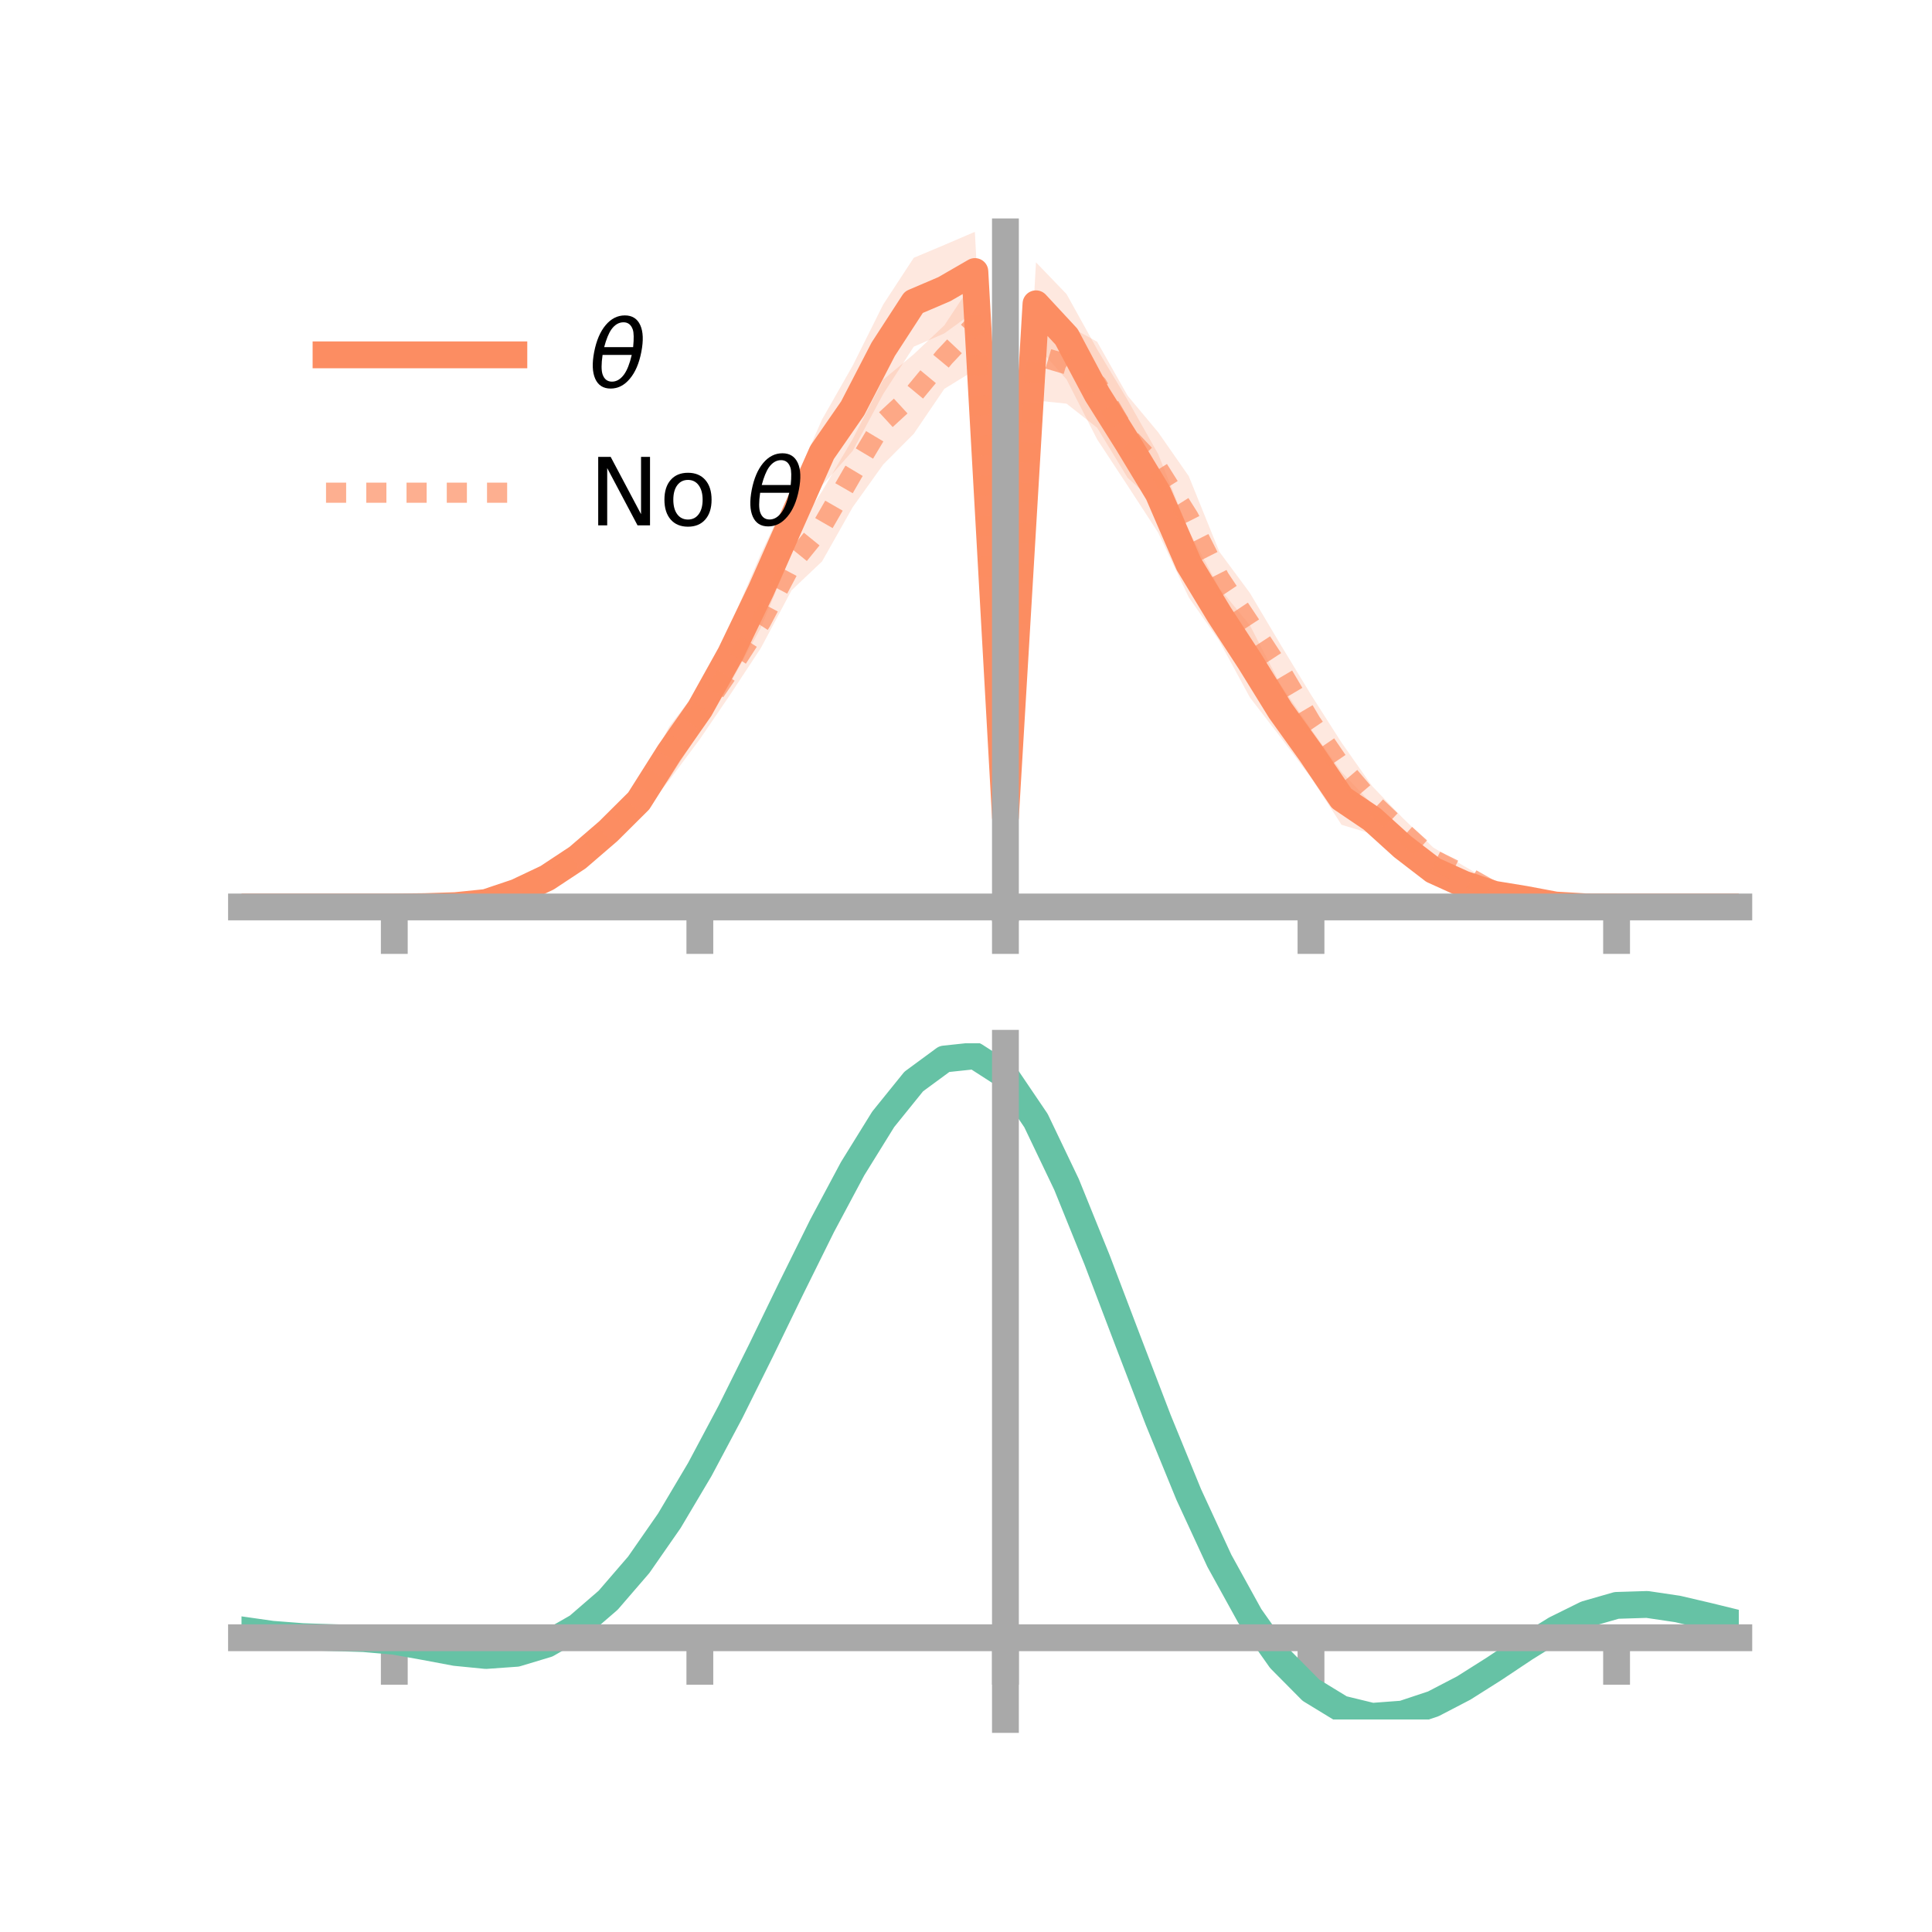 <?xml version="1.0" encoding="utf-8" standalone="no"?>
<!DOCTYPE svg PUBLIC "-//W3C//DTD SVG 1.1//EN"
  "http://www.w3.org/Graphics/SVG/1.1/DTD/svg11.dtd">
<!-- Created with matplotlib (https://matplotlib.org/) -->
<svg height="144pt" version="1.1" viewBox="0 0 144 144" width="144pt" xmlns="http://www.w3.org/2000/svg" xmlns:xlink="http://www.w3.org/1999/xlink">
 <defs>
  <style type="text/css">*{stroke-linecap:butt;stroke-linejoin:round;}</style>
 </defs>
 <g id="figure_1">
  <g id="patch_1">
   <path d="M 0 144 
L 144 144 
L 144 0 
L 0 0 
z
" style="fill:none;"/>
  </g>
  <g id="axes_1">
   <g id="patch_2">
    <path d="M 18 67.68 
L 129.6 67.68 
L 129.6 17.28 
L 18 17.28 
z
" style="fill:none;"/>
   </g>
   <g id="PolyCollection_1">
    <path clip-path="url(#pd6a2daa7ca)" d="M 18 67.599 
L 18 67.599 
L 20.278 67.599 
L 22.555 67.599 
L 24.833 67.599 
L 27.11 67.599 
L 29.388 67.599 
L 31.665 67.509 
L 33.943 67.321 
L 36.22 66.952 
L 38.498 65.88 
L 40.776 64.754 
L 43.053 62.976 
L 45.331 60.865 
L 47.608 58.439 
L 49.886 54.14 
L 52.163 51.182 
L 54.441 46.58 
L 56.718 41.249 
L 58.996 36.443 
L 61.273 31.26 
L 63.551 27.26 
L 65.829 22.696 
L 68.106 19.215 
L 70.384 18.256 
L 72.661 17.28 
L 74.939 60.174 
L 77.216 19.552 
L 79.494 21.919 
L 81.771 26.027 
L 84.049 29.817 
L 86.327 33.851 
L 88.604 39.565 
L 90.882 43.832 
L 93.159 46.605 
L 95.437 51.016 
L 97.714 54.333 
L 99.992 57.54 
L 102.269 59.937 
L 104.547 62.217 
L 106.824 63.87 
L 109.102 65.089 
L 111.38 66.154 
L 113.657 66.681 
L 115.935 67.29 
L 118.212 67.524 
L 120.49 67.599 
L 122.767 67.599 
L 125.045 67.599 
L 127.322 67.599 
L 129.6 67.599 
L 129.6 67.599 
L 129.6 67.599 
L 127.322 67.599 
L 125.045 67.599 
L 122.767 67.599 
L 120.49 67.599 
L 118.212 67.655 
L 115.935 67.621 
L 113.657 67.374 
L 111.38 67.155 
L 109.102 66.702 
L 106.824 65.863 
L 104.547 64.009 
L 102.269 62.16 
L 99.992 61.476 
L 97.714 57.961 
L 95.437 54.938 
L 93.159 51.981 
L 90.882 47.781 
L 88.604 44.523 
L 86.327 39.706 
L 84.049 36.204 
L 81.771 32.742 
L 79.494 28.278 
L 77.216 25.735 
L 74.939 61.62 
L 72.661 23.196 
L 70.384 24.85 
L 68.106 25.839 
L 65.829 29.368 
L 63.551 33.609 
L 61.273 36.184 
L 58.996 41.258 
L 56.718 46.769 
L 54.441 50.911 
L 52.163 54.494 
L 49.886 58.047 
L 47.608 60.953 
L 45.331 63.054 
L 43.053 64.866 
L 40.776 66.098 
L 38.498 67.126 
L 36.22 67.583 
L 33.943 67.68 
L 31.665 67.639 
L 29.388 67.599 
L 27.11 67.599 
L 24.833 67.599 
L 22.555 67.599 
L 20.278 67.599 
L 18 67.599 
z
" style="fill:#fc8d62;fill-opacity:0.2;"/>
   </g>
   <g id="PolyCollection_2">
    <path clip-path="url(#pd6a2daa7ca)" d="M 18 67.599 
L 18 67.599 
L 20.278 67.599 
L 22.555 67.599 
L 24.833 67.599 
L 27.11 67.599 
L 29.388 67.599 
L 31.665 67.492 
L 33.943 67.213 
L 36.22 66.846 
L 38.498 65.765 
L 40.776 64.785 
L 43.053 62.69 
L 45.331 61.004 
L 47.608 58.123 
L 49.886 54.274 
L 52.163 51.275 
L 54.441 47.982 
L 56.718 44.413 
L 58.996 40.06 
L 61.273 36.612 
L 63.551 32.732 
L 65.829 28.301 
L 68.106 26.403 
L 70.384 24.252 
L 72.661 20.812 
L 74.939 61.177 
L 77.216 23.099 
L 79.494 24.216 
L 81.771 25.467 
L 84.049 29.497 
L 86.327 32.223 
L 88.604 35.492 
L 90.882 41.122 
L 93.159 44.196 
L 95.437 48.03 
L 97.714 51.78 
L 99.992 55.351 
L 102.269 58.589 
L 104.547 60.962 
L 106.824 63.168 
L 109.102 64.541 
L 111.38 65.861 
L 113.657 66.652 
L 115.935 67.287 
L 118.212 67.512 
L 120.49 67.599 
L 122.767 67.599 
L 125.045 67.599 
L 127.322 67.599 
L 129.6 67.599 
L 129.6 67.599 
L 129.6 67.599 
L 127.322 67.599 
L 125.045 67.599 
L 122.767 67.599 
L 120.49 67.599 
L 118.212 67.654 
L 115.935 67.683 
L 113.657 67.361 
L 111.38 67.112 
L 109.102 65.852 
L 106.824 64.954 
L 104.547 63.049 
L 102.269 61.095 
L 99.992 58.982 
L 97.714 55.883 
L 95.437 51.917 
L 93.159 48.791 
L 90.882 45.038 
L 88.604 41.641 
L 86.327 37.691 
L 84.049 35.616 
L 81.771 31.878 
L 79.494 30.086 
L 77.216 29.851 
L 74.939 62.68 
L 72.661 27.582 
L 70.384 28.984 
L 68.106 32.333 
L 65.829 34.621 
L 63.551 37.811 
L 61.273 41.842 
L 58.996 44.001 
L 56.718 48.287 
L 54.441 51.749 
L 52.163 55.092 
L 49.886 58.149 
L 47.608 61.009 
L 45.331 63.043 
L 43.053 64.673 
L 40.776 66.229 
L 38.498 66.987 
L 36.22 67.47 
L 33.943 67.641 
L 31.665 67.647 
L 29.388 67.599 
L 27.11 67.599 
L 24.833 67.599 
L 22.555 67.599 
L 20.278 67.599 
L 18 67.599 
z
" style="fill:#fc8d62;fill-opacity:0.2;"/>
   </g>
   <g id="matplotlib.axis_1">
    <g id="xtick_1">
     <g id="line2d_1">
      <defs>
       <path d="M 0 0 
L 0 3.5 
" id="mdbff0c5218" style="stroke:#a9a9a9;stroke-width:2;"/>
      </defs>
      <g>
       <use style="fill:#a9a9a9;stroke:#a9a9a9;stroke-width:2;" x="29.388" xlink:href="#mdbff0c5218" y="67.599"/>
      </g>
     </g>
    </g>
    <g id="xtick_2">
     <g id="line2d_2">
      <g>
       <use style="fill:#a9a9a9;stroke:#a9a9a9;stroke-width:2;" x="52.163" xlink:href="#mdbff0c5218" y="67.599"/>
      </g>
     </g>
    </g>
    <g id="xtick_3">
     <g id="line2d_3">
      <g>
       <use style="fill:#a9a9a9;stroke:#a9a9a9;stroke-width:2;" x="74.939" xlink:href="#mdbff0c5218" y="67.599"/>
      </g>
     </g>
    </g>
    <g id="xtick_4">
     <g id="line2d_4">
      <g>
       <use style="fill:#a9a9a9;stroke:#a9a9a9;stroke-width:2;" x="97.714" xlink:href="#mdbff0c5218" y="67.599"/>
      </g>
     </g>
    </g>
    <g id="xtick_5">
     <g id="line2d_5">
      <g>
       <use style="fill:#a9a9a9;stroke:#a9a9a9;stroke-width:2;" x="120.49" xlink:href="#mdbff0c5218" y="67.599"/>
      </g>
     </g>
    </g>
   </g>
   <g id="matplotlib.axis_2"/>
   <g id="line2d_6">
    <path clip-path="url(#pd6a2daa7ca)" d="M 18 67.599 
L 20.278 67.599 
L 22.555 67.599 
L 24.833 67.599 
L 27.11 67.599 
L 29.388 67.599 
L 31.665 67.574 
L 33.943 67.501 
L 36.22 67.268 
L 38.498 66.503 
L 40.776 65.426 
L 43.053 63.921 
L 45.331 61.96 
L 47.608 59.696 
L 49.886 56.094 
L 52.163 52.838 
L 54.441 48.745 
L 56.718 44.009 
L 58.996 38.851 
L 61.273 33.722 
L 63.551 30.434 
L 65.829 26.032 
L 68.106 22.527 
L 70.384 21.553 
L 72.661 20.238 
L 74.939 60.897 
L 77.216 22.643 
L 79.494 25.098 
L 81.771 29.385 
L 84.049 33.011 
L 86.327 36.778 
L 88.604 42.044 
L 90.882 45.806 
L 93.159 49.293 
L 95.437 52.977 
L 97.714 56.147 
L 99.992 59.508 
L 102.269 61.048 
L 104.547 63.113 
L 106.824 64.866 
L 109.102 65.896 
L 111.38 66.655 
L 113.657 67.027 
L 115.935 67.455 
L 118.212 67.59 
L 120.49 67.599 
L 122.767 67.599 
L 125.045 67.599 
L 127.322 67.599 
L 129.6 67.599 
" style="fill:none;stroke:#fc8d62;stroke-linecap:square;stroke-width:2;"/>
   </g>
   <g id="line2d_7">
    <path clip-path="url(#pd6a2daa7ca)" d="M 18 67.599 
L 20.278 67.599 
L 22.555 67.599 
L 24.833 67.599 
L 27.11 67.599 
L 29.388 67.599 
L 31.665 67.57 
L 33.943 67.427 
L 36.22 67.158 
L 38.498 66.376 
L 40.776 65.507 
L 43.053 63.681 
L 45.331 62.024 
L 47.608 59.566 
L 49.886 56.212 
L 52.163 53.184 
L 54.441 49.866 
L 56.718 46.35 
L 58.996 42.031 
L 61.273 39.227 
L 63.551 35.272 
L 65.829 31.461 
L 68.106 29.368 
L 70.384 26.618 
L 72.661 24.197 
L 74.939 61.928 
L 77.216 26.475 
L 79.494 27.151 
L 81.771 28.673 
L 84.049 32.556 
L 86.327 34.957 
L 88.604 38.566 
L 90.882 43.08 
L 93.159 46.494 
L 95.437 49.974 
L 97.714 53.832 
L 99.992 57.167 
L 102.269 59.842 
L 104.547 62.006 
L 106.824 64.061 
L 109.102 65.197 
L 111.38 66.487 
L 113.657 67.007 
L 115.935 67.485 
L 118.212 67.583 
L 120.49 67.599 
L 122.767 67.599 
L 125.045 67.599 
L 127.322 67.599 
L 129.6 67.599 
" style="fill:none;stroke:#fc8d62;stroke-dasharray:1.5,1.5;stroke-dashoffset:0;stroke-opacity:0.7;stroke-width:1.5;"/>
   </g>
   <g id="patch_3">
    <path d="M 74.939 67.68 
L 74.939 17.28 
" style="fill:none;stroke:#a9a9a9;stroke-linecap:square;stroke-linejoin:miter;stroke-width:2;"/>
   </g>
   <g id="patch_4">
    <path d="M 129.6 67.68 
L 129.6 17.28 
" style="fill:none;"/>
   </g>
   <g id="patch_5">
    <path d="M 18 67.599 
L 129.6 67.599 
" style="fill:none;stroke:#a9a9a9;stroke-linecap:square;stroke-linejoin:miter;stroke-width:2;"/>
   </g>
   <g id="patch_6">
    <path d="M 18 17.28 
L 129.6 17.28 
" style="fill:none;"/>
   </g>
   <g id="legend_1">
    <g id="line2d_8">
     <path d="M 24.3 26.449 
L 38.3 26.449 
" style="fill:none;stroke:#fc8d62;stroke-linecap:square;stroke-width:2;"/>
    </g>
    <g id="line2d_9"/>
    <g id="text_1">
     <!-- $\theta$ -->
     <g transform="translate(43.9 28.899)scale(0.07 -0.07)">
      <defs>
       <path d="M 45.516 34.672 
L 14.453 34.672 
Q 12.359 20.062 14.5 13.875 
Q 17.188 6.25 24.469 6.25 
Q 31.781 6.25 37.359 13.922 
Q 42.234 20.656 45.516 34.672 
z
M 47.016 42.969 
Q 48.344 56.844 46.625 61.719 
Q 43.953 69.438 36.766 69.438 
Q 29.297 69.438 23.828 61.812 
Q 19.531 55.672 16.156 42.969 
z
M 38.188 76.766 
Q 49.906 76.766 54.594 66.406 
Q 59.281 56.109 55.719 37.844 
Q 52.203 19.625 43.453 9.281 
Q 34.766 -1.125 23.047 -1.125 
Q 11.281 -1.125 6.641 9.281 
Q 2 19.625 5.516 37.844 
Q 9.078 56.109 17.719 66.406 
Q 26.422 76.766 38.188 76.766 
z
" id="DejaVuSans-Oblique-952"/>
      </defs>
      <use transform="translate(0 0.234)" xlink:href="#DejaVuSans-Oblique-952"/>
     </g>
    </g>
    <g id="line2d_10">
     <path d="M 24.3 36.724 
L 38.3 36.724 
" style="fill:none;stroke:#fc8d62;stroke-dasharray:1.5,1.5;stroke-dashoffset:0;stroke-opacity:0.7;stroke-width:1.5;"/>
    </g>
    <g id="line2d_11"/>
    <g id="text_2">
     <!-- No $\theta$ -->
     <g transform="translate(43.9 39.174)scale(0.07 -0.07)">
      <defs>
       <path d="M 9.812 72.906 
L 23.094 72.906 
L 55.422 11.922 
L 55.422 72.906 
L 64.984 72.906 
L 64.984 0 
L 51.703 0 
L 19.391 60.984 
L 19.391 0 
L 9.812 0 
z
" id="DejaVuSans-78"/>
       <path d="M 30.609 48.391 
Q 23.391 48.391 19.188 42.75 
Q 14.984 37.109 14.984 27.297 
Q 14.984 17.484 19.156 11.844 
Q 23.344 6.203 30.609 6.203 
Q 37.797 6.203 41.984 11.859 
Q 46.188 17.531 46.188 27.297 
Q 46.188 37.016 41.984 42.703 
Q 37.797 48.391 30.609 48.391 
z
M 30.609 56 
Q 42.328 56 49.016 48.375 
Q 55.719 40.766 55.719 27.297 
Q 55.719 13.875 49.016 6.219 
Q 42.328 -1.422 30.609 -1.422 
Q 18.844 -1.422 12.172 6.219 
Q 5.516 13.875 5.516 27.297 
Q 5.516 40.766 12.172 48.375 
Q 18.844 56 30.609 56 
z
" id="DejaVuSans-111"/>
       <path id="DejaVuSans-32"/>
      </defs>
      <use transform="translate(0 0.234)" xlink:href="#DejaVuSans-78"/>
      <use transform="translate(74.805 0.234)" xlink:href="#DejaVuSans-111"/>
      <use transform="translate(135.986 0.234)" xlink:href="#DejaVuSans-32"/>
      <use transform="translate(167.773 0.234)" xlink:href="#DejaVuSans-Oblique-952"/>
     </g>
    </g>
   </g>
  </g>
  <g id="axes_2">
   <g id="patch_7">
    <path d="M 18 128.16 
L 129.6 128.16 
L 129.6 77.76 
L 18 77.76 
z
" style="fill:none;"/>
   </g>
   <g id="PolyCollection_3">
    <path clip-path="url(#p3bf6357cc6)" d="M 18 121.527 
L 18 121.441 
L 20.278 121.773 
L 22.555 121.95 
L 24.833 122.024 
L 27.11 122.095 
L 29.388 122.293 
L 31.665 122.699 
L 33.943 123.119 
L 36.22 123.333 
L 38.498 123.166 
L 40.776 122.477 
L 43.053 121.161 
L 45.331 119.154 
L 47.608 116.453 
L 49.886 113.098 
L 52.163 109.172 
L 54.441 104.793 
L 56.718 100.115 
L 58.996 95.326 
L 61.273 90.64 
L 63.551 86.297 
L 65.829 82.558 
L 68.106 79.698 
L 70.384 78.001 
L 72.661 77.76 
L 74.939 79.252 
L 77.216 82.662 
L 79.494 87.491 
L 81.771 93.192 
L 84.049 99.268 
L 86.327 105.299 
L 88.604 110.946 
L 90.882 115.952 
L 93.159 120.141 
L 95.437 123.411 
L 97.714 125.73 
L 99.992 127.13 
L 102.269 127.691 
L 104.547 127.529 
L 106.824 126.787 
L 109.102 125.624 
L 111.38 124.212 
L 113.657 122.723 
L 115.935 121.333 
L 118.212 120.218 
L 120.49 119.566 
L 122.767 119.497 
L 125.045 119.843 
L 127.322 120.387 
L 129.6 120.959 
L 129.6 121.07 
L 129.6 121.07 
L 127.322 120.526 
L 125.045 120.006 
L 122.767 119.675 
L 120.49 119.748 
L 118.212 120.405 
L 115.935 121.545 
L 113.657 122.984 
L 111.38 124.533 
L 109.102 126.002 
L 106.824 127.209 
L 104.547 127.981 
L 102.269 128.16 
L 99.992 127.611 
L 97.714 126.231 
L 95.437 123.957 
L 93.159 120.77 
L 90.882 116.702 
L 88.604 111.849 
L 86.327 106.373 
L 84.049 100.521 
L 81.771 94.619 
L 79.494 89.075 
L 77.216 84.378 
L 74.939 81.063 
L 72.661 79.62 
L 70.384 79.865 
L 68.106 81.52 
L 65.829 84.295 
L 63.551 87.912 
L 61.273 92.1 
L 58.996 96.608 
L 56.718 101.204 
L 54.441 105.682 
L 52.163 109.865 
L 49.886 113.609 
L 47.608 116.806 
L 45.331 119.386 
L 43.053 121.318 
L 40.776 122.608 
L 38.498 123.292 
L 36.22 123.448 
L 33.943 123.214 
L 31.665 122.777 
L 29.388 122.368 
L 27.11 122.172 
L 24.833 122.099 
L 22.555 122.019 
L 20.278 121.844 
L 18 121.527 
z
" style="fill:#66c2a5;fill-opacity:0.2;"/>
   </g>
   <g id="matplotlib.axis_3">
    <g id="xtick_6">
     <g id="line2d_12">
      <g>
       <use style="fill:#a9a9a9;stroke:#a9a9a9;stroke-width:2;" x="29.388" xlink:href="#mdbff0c5218" y="122.067"/>
      </g>
     </g>
    </g>
    <g id="xtick_7">
     <g id="line2d_13">
      <g>
       <use style="fill:#a9a9a9;stroke:#a9a9a9;stroke-width:2;" x="52.163" xlink:href="#mdbff0c5218" y="122.067"/>
      </g>
     </g>
    </g>
    <g id="xtick_8">
     <g id="line2d_14">
      <g>
       <use style="fill:#a9a9a9;stroke:#a9a9a9;stroke-width:2;" x="74.939" xlink:href="#mdbff0c5218" y="122.067"/>
      </g>
     </g>
    </g>
    <g id="xtick_9">
     <g id="line2d_15">
      <g>
       <use style="fill:#a9a9a9;stroke:#a9a9a9;stroke-width:2;" x="97.714" xlink:href="#mdbff0c5218" y="122.067"/>
      </g>
     </g>
    </g>
    <g id="xtick_10">
     <g id="line2d_16">
      <g>
       <use style="fill:#a9a9a9;stroke:#a9a9a9;stroke-width:2;" x="120.49" xlink:href="#mdbff0c5218" y="122.067"/>
      </g>
     </g>
    </g>
   </g>
   <g id="matplotlib.axis_4"/>
   <g id="line2d_17">
    <path clip-path="url(#p3bf6357cc6)" d="M 18 121.484 
L 20.278 121.808 
L 22.555 121.984 
L 24.833 122.062 
L 27.11 122.133 
L 29.388 122.33 
L 31.665 122.738 
L 33.943 123.166 
L 36.22 123.391 
L 38.498 123.229 
L 40.776 122.543 
L 43.053 121.239 
L 45.331 119.27 
L 47.608 116.63 
L 49.886 113.354 
L 52.163 109.519 
L 54.441 105.238 
L 56.718 100.66 
L 58.996 95.967 
L 61.273 91.37 
L 63.551 87.104 
L 65.829 83.427 
L 68.106 80.609 
L 70.384 78.933 
L 72.661 78.69 
L 74.939 80.157 
L 77.216 83.52 
L 79.494 88.283 
L 81.771 93.905 
L 84.049 99.894 
L 86.327 105.836 
L 88.604 111.397 
L 90.882 116.327 
L 93.159 120.455 
L 95.437 123.684 
L 97.714 125.981 
L 99.992 127.371 
L 102.269 127.925 
L 104.547 127.755 
L 106.824 126.998 
L 109.102 125.813 
L 111.38 124.372 
L 113.657 122.853 
L 115.935 121.439 
L 118.212 120.312 
L 120.49 119.657 
L 122.767 119.586 
L 125.045 119.924 
L 127.322 120.457 
L 129.6 121.015 
" style="fill:none;stroke:#66c2a5;stroke-linecap:square;stroke-width:2;"/>
   </g>
   <g id="patch_8">
    <path d="M 74.939 128.16 
L 74.939 77.76 
" style="fill:none;stroke:#a9a9a9;stroke-linecap:square;stroke-linejoin:miter;stroke-width:2;"/>
   </g>
   <g id="patch_9">
    <path d="M 129.6 128.16 
L 129.6 77.76 
" style="fill:none;"/>
   </g>
   <g id="patch_10">
    <path d="M 18 122.067 
L 129.6 122.067 
" style="fill:none;stroke:#a9a9a9;stroke-linecap:square;stroke-linejoin:miter;stroke-width:2;"/>
   </g>
   <g id="patch_11">
    <path d="M 18 77.76 
L 129.6 77.76 
" style="fill:none;"/>
   </g>
  </g>
 </g>
 <defs>
  <clipPath id="pd6a2daa7ca">
   <rect height="50.4" width="111.6" x="18" y="17.28"/>
  </clipPath>
  <clipPath id="p3bf6357cc6">
   <rect height="50.4" width="111.6" x="18" y="77.76"/>
  </clipPath>
 </defs>
</svg>
